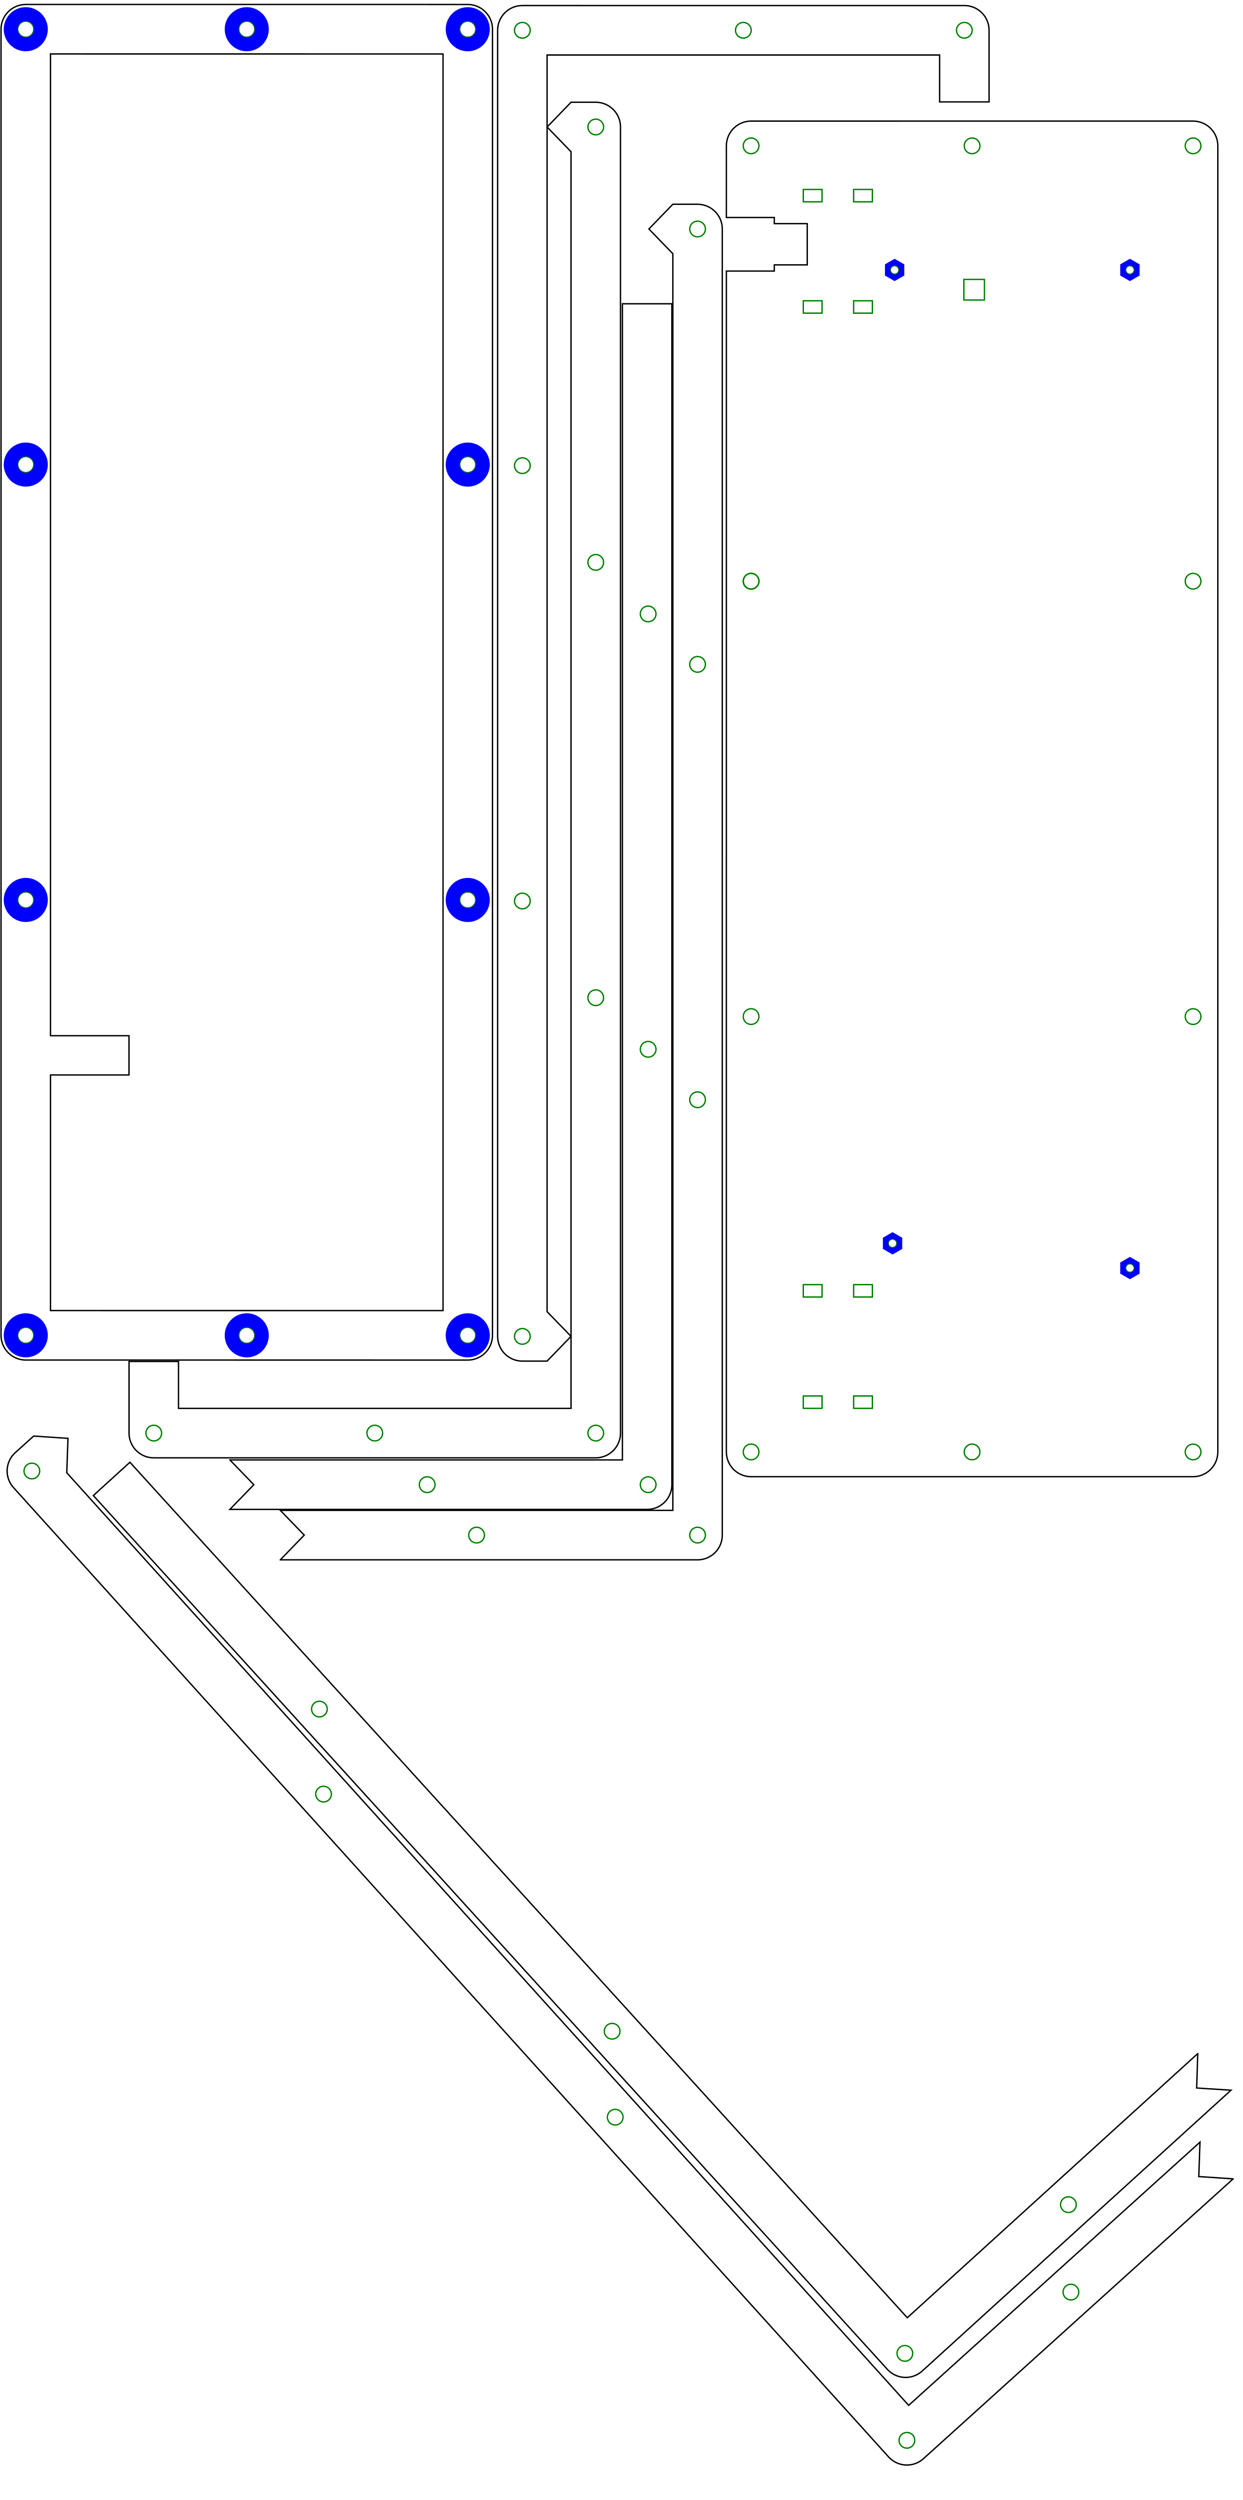 <?xml version="1.0" encoding="UTF-8" standalone="no"?>
<svg
   xmlns:dc="http://purl.org/dc/elements/1.1/"
   xmlns:cc="http://creativecommons.org/ns#"
   xmlns:rdf="http://www.w3.org/1999/02/22-rdf-syntax-ns#"
   xmlns:svg="http://www.w3.org/2000/svg"
   xmlns="http://www.w3.org/2000/svg"
   xmlns:sodipodi="http://sodipodi.sourceforge.net/DTD/sodipodi-0.dtd"
   xmlns:inkscape="http://www.inkscape.org/namespaces/inkscape"
   width="11.875in"
   height="23.875in"
   viewBox="0 0 855 1719"
   version="1.1"
   id="svg433"
   sodipodi:docname="nested.svg"
   inkscape:version="0.92.4 (5da689c313, 2019-01-14)">
  <defs
     id="defs437" />
  <sodipodi:namedview
     pagecolor="#ffffff"
     bordercolor="#666666"
     borderopacity="1"
     objecttolerance="10"
     gridtolerance="10"
     guidetolerance="10"
     inkscape:pageopacity="0"
     inkscape:pageshadow="2"
     inkscape:window-width="3360"
     inkscape:window-height="1990"
     id="namedview435"
     showgrid="false"
     inkscape:snap-global="true"
     inkscape:snap-bbox="true"
     inkscape:snap-bbox-midpoints="true"
     inkscape:snap-nodes="false"
     inkscape:snap-others="false"
     inkscape:zoom="1.0590334"
     inkscape:cx="377.06403"
     inkscape:cy="823.53412"
     inkscape:window-x="2928"
     inkscape:window-y="-12"
     inkscape:window-maximized="1"
     inkscape:current-layer="svg433" />
  <path
     id="path489"
     style="fill:none;fill-rule:evenodd;stroke:#000000;stroke-width:0.938;stroke-linecap:butt;stroke-linejoin:miter;stroke-miterlimit:4;stroke-dasharray:none;stroke-opacity:1"
     d="m 17.727,935.112 -1.334,-0.052 -1.327,-0.157 -1.31,-0.261 -1.286,-0.363 -1.254,-0.461 -1.21,-0.558 L 8.841,932.604 7.729,931.865 6.681,931.037 5.701,930.129 4.792,929.149 3.965,928.1 3.225,926.988 2.57,925.824 2.012,924.614 1.551,923.36 1.187,922.074 0.927,920.764 0.77,919.437 0.72,918.105 V 20.086 l 0.05,-1.334 0.157,-1.327 0.261,-1.31 0.363,-1.286 0.461,-1.254 0.558,-1.21 0.655,-1.165 0.74,-1.112 0.828,-1.049 0.908,-0.98 0.98,-0.908 1.049,-0.828 1.112,-0.74 1.165,-0.655 1.21,-0.558 1.254,-0.461 1.286,-0.363 1.31,-0.261 1.327,-0.157 1.334,-0.053 287.011,0.006 17.008,0.005 1.332,0.051 1.327,0.156 1.31,0.261 1.287,0.363 1.253,0.462 1.21,0.558 1.165,0.655 1.111,0.74 1.049,0.828 0.981,0.907 0.907,0.981 0.828,1.049 0.74,1.111 0.655,1.165 0.558,1.21 0.462,1.253 0.363,1.287 0.261,1.31 0.156,1.327 0.054,1.335 V 918.114 l -0.054,1.332 -0.156,1.327 -0.261,1.31 -0.363,1.287 -0.462,1.253 -0.558,1.21 -0.655,1.165 -0.74,1.111 -0.828,1.049 -0.907,0.981 -0.981,0.907 -1.049,0.828 -1.111,0.74 -1.165,0.655 -1.21,0.558 -1.253,0.462 -1.287,0.363 -1.31,0.261 -1.327,0.156 -1.335,0.054 -287.008,-0.009 z"
     inkscape:connector-curvature="0"
     sodipodi:nodetypes="cccccccccccccccccccccccccccccccccccccccccccccccccccccccccccccccccccccccccccccccccccccccccccccccc" />
  <path
     id="path306"
     style="fill:none;fill-rule:evenodd;stroke:#000000;stroke-width:0.938;stroke-linecap:butt;stroke-linejoin:miter;stroke-miterlimit:4;stroke-dasharray:none;stroke-opacity:1"
     d="M 34.735,739.091 H 88.732 V 712.097 H 34.735 V 37.094 l 270.003,0.005 -3e-5,864.007 -270.003,-0.007 z"
     inkscape:connector-curvature="0"
     sodipodi:nodetypes="cccccccccccccccccccccccccccccccccccccccccccccccccccccccccccccccccccccccccccccccccccccccccccccccc" />
  <path
     id="path42"
     style="fill:none;fill-rule:evenodd;stroke:#000000;stroke-width:0.938;stroke-linecap:butt;stroke-linejoin:miter;stroke-miterlimit:4;stroke-dasharray:none;stroke-opacity:1"
     d="m 376.314,935.846 -17.008,-9e-5 -1.334,-0.054 -1.327,-0.157 -1.31,-0.261 -1.286,-0.362 -1.254,-0.463 -1.21,-0.558 -1.165,-0.655 -1.112,-0.74 -1.049,-0.828 -0.98,-0.907 -0.908,-0.981 -0.828,-1.049 -0.74,-1.11 -0.655,-1.166 -0.558,-1.21 -0.461,-1.252 -0.363,-1.288 -0.261,-1.31 -0.157,-1.327 -0.05,-1.331 V 20.819 l 0.05,-1.336 0.157,-1.327 0.261,-1.31 0.363,-1.286 0.461,-1.252 0.558,-1.211 0.655,-1.165 0.74,-1.112 0.828,-1.049 0.908,-0.98 0.98,-0.907 1.049,-0.828 1.112,-0.741 1.165,-0.655 1.21,-0.558 1.254,-0.461 1.286,-0.363 1.31,-0.261 1.327,-0.155 1.334,-0.054 304.02,0.003 1.332,0.051 1.327,0.155 1.31,0.261 1.286,0.363 1.254,0.461 1.21,0.558 1.165,0.655 1.112,0.741 1.049,0.828 0.98,0.907 0.908,0.98 0.828,1.049 0.74,1.112 0.655,1.165 0.558,1.211 0.461,1.252 0.363,1.286 0.261,1.31 0.157,1.327 0.053,1.336 v 0 49.247 h -34.015 V 37.826 H 376.314 v 864.003 0 l 16.473,16.999 -16.473,16.999 z"
     inkscape:connector-curvature="0" />
  <path
     inkscape:connector-curvature="0"
     id="path682"
     d="m 663.325,15.431 a 5.386,5.386 0 0 0 -5.386,5.386 5.386,5.386 0 0 0 5.386,5.386 5.386,5.386 0 0 0 5.386,-5.386 5.386,5.386 0 0 0 -5.386,-5.386 z"
     style="color:#000000;overflow:visible;opacity:1;vector-effect:none;fill:none;fill-opacity:1;stroke:#008000;stroke-width:0.938;stroke-linecap:butt;stroke-linejoin:miter;stroke-miterlimit:4;stroke-dasharray:none;stroke-dashoffset:0;stroke-opacity:1" />
  <path
     inkscape:connector-curvature="0"
     id="path684"
     d="m 511.314,15.431 a 5.386,5.386 0 0 0 -5.386,5.386 5.386,5.386 0 0 0 5.386,5.386 5.386,5.386 0 0 0 5.386,-5.386 5.386,5.386 0 0 0 -5.386,-5.386 z"
     style="color:#000000;overflow:visible;opacity:1;vector-effect:none;fill:none;fill-opacity:1;stroke:#008000;stroke-width:0.938;stroke-linecap:butt;stroke-linejoin:miter;stroke-miterlimit:4;stroke-dasharray:none;stroke-dashoffset:0;stroke-opacity:1" />
  <path
     inkscape:connector-curvature="0"
     id="path686"
     d="m 359.307,15.431 a 5.386,5.386 0 0 0 -5.386,5.386 5.386,5.386 0 0 0 5.386,5.386 5.386,5.386 0 0 0 5.386,-5.386 5.386,5.386 0 0 0 -5.386,-5.386 z"
     style="color:#000000;overflow:visible;opacity:1;vector-effect:none;fill:none;fill-opacity:1;stroke:#008000;stroke-width:0.938;stroke-linecap:butt;stroke-linejoin:miter;stroke-miterlimit:4;stroke-dasharray:none;stroke-dashoffset:0;stroke-opacity:1" />
  <path
     inkscape:connector-curvature="0"
     id="path688"
     d="m 359.307,314.771 a 5.386,5.386 0 0 0 -5.386,5.386 5.386,5.386 0 0 0 5.386,5.386 5.386,5.386 0 0 0 5.386,-5.386 5.386,5.386 0 0 0 -5.386,-5.386 z"
     style="color:#000000;overflow:visible;opacity:1;vector-effect:none;fill:none;fill-opacity:1;stroke:#008000;stroke-width:0.938;stroke-linecap:butt;stroke-linejoin:miter;stroke-miterlimit:4;stroke-dasharray:none;stroke-dashoffset:0;stroke-opacity:1" />
  <path
     inkscape:connector-curvature="0"
     id="path690"
     d="m 359.307,614.11 a 5.386,5.386 0 0 0 -5.386,5.386 5.386,5.386 0 0 0 5.386,5.386 5.386,5.386 0 0 0 5.386,-5.386 5.386,5.386 0 0 0 -5.386,-5.386 z"
     style="color:#000000;overflow:visible;opacity:1;vector-effect:none;fill:none;fill-opacity:1;stroke:#008000;stroke-width:0.938;stroke-linecap:butt;stroke-linejoin:miter;stroke-miterlimit:4;stroke-dasharray:none;stroke-dashoffset:0;stroke-opacity:1" />
  <path
     inkscape:connector-curvature="0"
     id="path698"
     d="m 359.307,913.451 a 5.386,5.386 0 0 0 -5.386,5.386 5.386,5.386 0 0 0 5.386,5.386 5.386,5.386 0 0 0 5.386,-5.386 5.386,5.386 0 0 0 -5.386,-5.386 z"
     style="color:#000000;overflow:visible;opacity:1;vector-effect:none;fill:none;fill-opacity:1;stroke:#008000;stroke-width:0.938;stroke-linecap:butt;stroke-linejoin:miter;stroke-miterlimit:4;stroke-dasharray:none;stroke-dashoffset:0;stroke-opacity:1" />
  <path
     id="path330"
     style="fill:none;fill-rule:evenodd;stroke:#000000;stroke-width:0.938;stroke-linecap:butt;stroke-linejoin:miter;stroke-miterlimit:4;stroke-dasharray:none;stroke-opacity:1"
     d="m 392.788,70.304 17.008,9e-5 1.334,0.054 1.327,0.157 1.31,0.261 1.286,0.362 1.254,0.463 1.21,0.558 1.165,0.655 1.112,0.74 1.049,0.828 0.98,0.907 0.908,0.981 0.828,1.049 0.74,1.11 0.655,1.166 0.558,1.21 0.461,1.252 0.363,1.288 0.261,1.31 0.157,1.327 0.05,1.331 V 985.331 l -0.05,1.336 -0.157,1.327 -0.261,1.31 -0.363,1.286 -0.461,1.252 -0.558,1.211 -0.655,1.165 -0.74,1.112 -0.828,1.049 -0.908,0.98 -0.98,0.907 -1.049,0.828 -1.112,0.741 -1.165,0.655 -1.21,0.558 -1.254,0.461 -1.286,0.363 -1.31,0.261 -1.327,0.155 -1.334,0.054 -304.02,-0 -1.332,-0.051 -1.327,-0.155 -1.31,-0.261 -1.286,-0.363 -1.254,-0.461 -1.21,-0.558 -1.165,-0.655 -1.112,-0.741 -1.049,-0.828 -0.98,-0.907 -0.908,-0.98 -0.828,-1.049 -0.74,-1.112 -0.655,-1.165 -0.558,-1.211 -0.461,-1.252 -0.363,-1.286 -0.261,-1.31 -0.157,-1.327 -0.053,-1.336 v 0 -49.247 h 34.015 v 32.24 h 270.003 v -864.003 0 L 376.314,87.323 392.788,70.324 Z"
     inkscape:connector-curvature="0" />
  <path
     inkscape:connector-curvature="0"
     id="path332"
     d="m 105.777,990.719 a 5.386,5.386 0 0 0 5.386,-5.386 5.386,5.386 0 0 0 -5.386,-5.386 5.386,5.386 0 0 0 -5.386,5.386 5.386,5.386 0 0 0 5.386,5.386 z"
     style="color:#000000;overflow:visible;opacity:1;vector-effect:none;fill:none;fill-opacity:1;stroke:#008000;stroke-width:0.938;stroke-linecap:butt;stroke-linejoin:miter;stroke-miterlimit:4;stroke-dasharray:none;stroke-dashoffset:0;stroke-opacity:1" />
  <path
     inkscape:connector-curvature="0"
     id="path334"
     d="m 257.788,990.719 a 5.386,5.386 0 0 0 5.386,-5.386 5.386,5.386 0 0 0 -5.386,-5.386 5.386,5.386 0 0 0 -5.386,5.386 5.386,5.386 0 0 0 5.386,5.386 z"
     style="color:#000000;overflow:visible;opacity:1;vector-effect:none;fill:none;fill-opacity:1;stroke:#008000;stroke-width:0.938;stroke-linecap:butt;stroke-linejoin:miter;stroke-miterlimit:4;stroke-dasharray:none;stroke-dashoffset:0;stroke-opacity:1" />
  <path
     inkscape:connector-curvature="0"
     id="path336"
     d="m 409.796,990.719 a 5.386,5.386 0 0 0 5.386,-5.386 5.386,5.386 0 0 0 -5.386,-5.386 5.386,5.386 0 0 0 -5.386,5.386 5.386,5.386 0 0 0 5.386,5.386 z"
     style="color:#000000;overflow:visible;opacity:1;vector-effect:none;fill:none;fill-opacity:1;stroke:#008000;stroke-width:0.938;stroke-linecap:butt;stroke-linejoin:miter;stroke-miterlimit:4;stroke-dasharray:none;stroke-dashoffset:0;stroke-opacity:1" />
  <path
     inkscape:connector-curvature="0"
     id="path338"
     d="m 409.796,691.379 a 5.386,5.386 0 0 0 5.386,-5.386 5.386,5.386 0 0 0 -5.386,-5.386 5.386,5.386 0 0 0 -5.386,5.386 5.386,5.386 0 0 0 5.386,5.386 z"
     style="color:#000000;overflow:visible;opacity:1;vector-effect:none;fill:none;fill-opacity:1;stroke:#008000;stroke-width:0.938;stroke-linecap:butt;stroke-linejoin:miter;stroke-miterlimit:4;stroke-dasharray:none;stroke-dashoffset:0;stroke-opacity:1" />
  <path
     inkscape:connector-curvature="0"
     id="path340"
     d="m 409.796,392.04 a 5.386,5.386 0 0 0 5.386,-5.386 5.386,5.386 0 0 0 -5.386,-5.386 5.386,5.386 0 0 0 -5.386,5.386 5.386,5.386 0 0 0 5.386,5.386 z"
     style="color:#000000;overflow:visible;opacity:1;vector-effect:none;fill:none;fill-opacity:1;stroke:#008000;stroke-width:0.938;stroke-linecap:butt;stroke-linejoin:miter;stroke-miterlimit:4;stroke-dasharray:none;stroke-dashoffset:0;stroke-opacity:1" />
  <path
     inkscape:connector-curvature="0"
     id="path342"
     d="m 409.796,92.699 a 5.386,5.386 0 0 0 5.386,-5.386 5.386,5.386 0 0 0 -5.386,-5.386 5.386,5.386 0 0 0 -5.386,5.386 5.386,5.386 0 0 0 5.386,5.386 z"
     style="color:#000000;overflow:visible;opacity:1;vector-effect:none;fill:none;fill-opacity:1;stroke:#008000;stroke-width:0.938;stroke-linecap:butt;stroke-linejoin:miter;stroke-miterlimit:4;stroke-dasharray:none;stroke-dashoffset:0;stroke-opacity:1" />
  <path
     id="path23"
     style="fill:none;fill-rule:evenodd;stroke:#000000;stroke-width:0.938;stroke-linecap:butt;stroke-linejoin:miter;stroke-miterlimit:4;stroke-dasharray:none;stroke-opacity:1"
     d="m 158.128,1003.802 16.473,16.999 -16.473,16.999 v 0 l 287.008,-1e-4 1.334,-0.054 1.327,-0.157 1.31,-0.261 1.286,-0.362 1.254,-0.463 1.21,-0.558 1.165,-0.655 1.112,-0.74 1.049,-0.828 0.98,-0.907 0.908,-0.982 0.828,-1.049 0.74,-1.11 0.655,-1.166 0.558,-1.21 0.461,-1.252 0.363,-1.288 0.261,-1.31 0.157,-1.327 0.053,-1.331 V 208.871 H 428.131 V 1003.783 H 158.128 v 0 z"
     inkscape:connector-curvature="0" />
  <path
     inkscape:connector-curvature="0"
     id="path680"
     d="m 445.845,416.725 a 5.386,5.386 0 0 0 -5.386,5.386 5.386,5.386 0 0 0 5.386,5.386 5.386,5.386 0 0 0 5.386,-5.386 5.386,5.386 0 0 0 -5.386,-5.386 z"
     style="color:#000000;overflow:visible;opacity:1;vector-effect:none;fill:none;fill-opacity:1;stroke:#008000;stroke-width:0.938;stroke-linecap:butt;stroke-linejoin:miter;stroke-miterlimit:4;stroke-dasharray:none;stroke-dashoffset:0;stroke-opacity:1" />
  <path
     inkscape:connector-curvature="0"
     id="path692"
     d="m 445.845,716.064 a 5.386,5.386 0 0 0 -5.386,5.386 5.386,5.386 0 0 0 5.386,5.386 5.386,5.386 0 0 0 5.386,-5.386 5.386,5.386 0 0 0 -5.386,-5.386 z"
     style="color:#000000;overflow:visible;opacity:1;vector-effect:none;fill:none;fill-opacity:1;stroke:#008000;stroke-width:0.938;stroke-linecap:butt;stroke-linejoin:miter;stroke-miterlimit:4;stroke-dasharray:none;stroke-dashoffset:0;stroke-opacity:1" />
  <path
     inkscape:connector-curvature="0"
     id="path694"
     d="m 445.845,1015.405 a 5.386,5.386 0 0 0 -5.386,5.386 5.386,5.386 0 0 0 5.386,5.386 5.386,5.386 0 0 0 5.386,-5.386 5.386,5.386 0 0 0 -5.386,-5.386 z"
     style="color:#000000;overflow:visible;opacity:1;vector-effect:none;fill:none;fill-opacity:1;stroke:#008000;stroke-width:0.938;stroke-linecap:butt;stroke-linejoin:miter;stroke-miterlimit:4;stroke-dasharray:none;stroke-dashoffset:0;stroke-opacity:1" />
  <path
     inkscape:connector-curvature="0"
     id="path696"
     d="m 293.837,1015.405 a 5.386,5.386 0 0 0 -5.386,5.386 5.386,5.386 0 0 0 5.386,5.386 5.386,5.386 0 0 0 5.386,-5.386 5.386,5.386 0 0 0 -5.386,-5.386 z"
     style="color:#000000;overflow:visible;opacity:1;vector-effect:none;fill:none;fill-opacity:1;stroke:#008000;stroke-width:0.938;stroke-linecap:butt;stroke-linejoin:miter;stroke-miterlimit:4;stroke-dasharray:none;stroke-dashoffset:0;stroke-opacity:1" />
  <path
     id="path487"
     style="fill:none;fill-rule:evenodd;stroke:#000000;stroke-width:0.938;stroke-linecap:butt;stroke-linejoin:miter;stroke-miterlimit:4;stroke-dasharray:none;stroke-opacity:1"
     d="m 192.811,1072.481 h 287.007 l 1.335,-0.054 1.327,-0.156 1.31,-0.261 1.287,-0.363 1.253,-0.462 1.21,-0.558 1.165,-0.655 1.111,-0.74 1.049,-0.828 0.981,-0.907 0.907,-0.981 0.828,-1.049 0.74,-1.111 0.655,-1.165 0.558,-1.21 0.462,-1.253 0.363,-1.287 0.261,-1.31 0.156,-1.327 0.054,-1.332 V 157.454 l -0.054,-1.335 -0.156,-1.327 -0.261,-1.31 -0.363,-1.287 -0.462,-1.253 -0.558,-1.21 -0.655,-1.165 -0.74,-1.111 -0.828,-1.049 -0.907,-0.981 -0.981,-0.907 -1.049,-0.828 -1.111,-0.74 -1.165,-0.655 -1.21,-0.558 -1.253,-0.462 -1.287,-0.363 -1.31,-0.261 -1.327,-0.156 -1.332,-0.051 -17.008,-1.6e-4 v 0 l -16.473,16.999 16.473,16.999 3.7e-4,0.017 v 0 0 864.003 H 192.811 v 0 l 16.473,16.999 -16.473,16.999 z"
     inkscape:connector-curvature="0" />
  <path
     style="color:#000000;overflow:visible;opacity:1;vector-effect:none;fill:none;fill-opacity:1;stroke:#008000;stroke-width:0.938;stroke-linecap:butt;stroke-linejoin:miter;stroke-miterlimit:4;stroke-dasharray:none;stroke-dashoffset:0;stroke-opacity:1"
     d="m 479.822,152.067 a 5.386,5.386 0 0 0 -5.386,5.386 5.386,5.386 0 0 0 5.386,5.386 5.386,5.386 0 0 0 5.386,-5.386 5.386,5.386 0 0 0 -5.386,-5.386 z"
     id="path354"
     inkscape:connector-curvature="0" />
  <path
     style="color:#000000;overflow:visible;opacity:1;vector-effect:none;fill:none;fill-opacity:1;stroke:#008000;stroke-width:0.938;stroke-linecap:butt;stroke-linejoin:miter;stroke-miterlimit:4;stroke-dasharray:none;stroke-dashoffset:0;stroke-opacity:1"
     d="m 479.819,451.407 a 5.386,5.386 0 0 0 -5.386,5.386 5.386,5.386 0 0 0 5.386,5.386 5.386,5.386 0 0 0 5.386,-5.386 5.386,5.386 0 0 0 -5.386,-5.386 z"
     id="path356"
     inkscape:connector-curvature="0" />
  <path
     style="color:#000000;overflow:visible;opacity:1;vector-effect:none;fill:none;fill-opacity:1;stroke:#008000;stroke-width:0.938;stroke-linecap:butt;stroke-linejoin:miter;stroke-miterlimit:4;stroke-dasharray:none;stroke-dashoffset:0;stroke-opacity:1"
     d="m 479.819,750.746 a 5.386,5.386 0 0 0 -5.386,5.386 5.386,5.386 0 0 0 5.386,5.386 5.386,5.386 0 0 0 5.386,-5.386 5.386,5.386 0 0 0 -5.386,-5.386 z"
     id="path358"
     inkscape:connector-curvature="0" />
  <path
     style="color:#000000;overflow:visible;opacity:1;vector-effect:none;fill:none;fill-opacity:1;stroke:#008000;stroke-width:0.938;stroke-linecap:butt;stroke-linejoin:miter;stroke-miterlimit:4;stroke-dasharray:none;stroke-dashoffset:0;stroke-opacity:1"
     d="m 327.811,1050.087 a 5.386,5.386 0 0 0 -5.386,5.386 5.386,5.386 0 0 0 5.386,5.386 5.386,5.386 0 0 0 5.386,-5.386 5.386,5.386 0 0 0 -5.386,-5.386 z"
     id="path360"
     inkscape:connector-curvature="0" />
  <path
     style="color:#000000;overflow:visible;opacity:1;vector-effect:none;fill:none;fill-opacity:1;stroke:#008000;stroke-width:0.938;stroke-linecap:butt;stroke-linejoin:miter;stroke-miterlimit:4;stroke-dasharray:none;stroke-dashoffset:0;stroke-opacity:1"
     d="m 479.819,1050.087 a 5.386,5.386 0 0 0 -5.386,5.386 5.386,5.386 0 0 0 5.386,5.386 5.386,5.386 0 0 0 5.386,-5.386 5.386,5.386 0 0 0 -5.386,-5.386 z"
     id="path362"
     inkscape:connector-curvature="0" />
  <path
     inkscape:connector-curvature="0"
     style="fill:none;stroke:#000000;stroke-width:0.938;stroke-miterlimit:4;stroke-dasharray:none"
     d="m 499.636,100.276 0.053,-1.334 0.157,-1.327 0.261,-1.31 0.362,-1.286 0.463,-1.254 0.558,-1.21 0.655,-1.165 0.74,-1.112 0.828,-1.049 0.908,-0.98 0.98,-0.908 1.049,-0.828 1.112,-0.74 1.165,-0.655 1.21,-0.558 1.254,-0.461 1.286,-0.363 1.31,-0.261 1.327,-0.157 1.332,-0.05 304.02,-0.003 1.334,0.053 1.327,0.157 1.31,0.261 1.286,0.363 1.254,0.461 1.21,0.558 1.165,0.655 1.112,0.74 1.049,0.828 0.98,0.908 0.908,0.98 0.828,1.049 0.74,1.112 0.655,1.165 0.558,1.21 0.461,1.254 0.363,1.286 0.261,1.31 0.157,1.327 0.05,1.334 V 998.296 l -0.05,1.332 -0.157,1.327 -0.261,1.31 -0.363,1.286 -0.461,1.254 -0.558,1.21 -0.655,1.165 -0.74,1.112 -0.828,1.049 -0.908,0.98 -0.98,0.908 -1.049,0.828 -1.112,0.74 -1.165,0.655 -1.21,0.558 -1.254,0.461 -1.286,0.363 -1.31,0.261 -1.327,0.157 -1.334,0.053 h -304.017 l -1.334,-0.053 -1.327,-0.157 -1.31,-0.261 -1.286,-0.363 -1.254,-0.461 -1.21,-0.558 -1.165,-0.655 -1.112,-0.74 -1.049,-0.828 -0.98,-0.908 -0.908,-0.98 -0.828,-1.049 -0.74,-1.112 -0.655,-1.165 -0.558,-1.21 -0.463,-1.254 -0.362,-1.286 -0.261,-1.31 -0.157,-1.327 -0.053,-1.332 V 186.376 h 32.953 v -4.252 h 22.677 v -4.327 -19.692 -4.327 h -22.677 v -4.252 h -32.953 z"
     id="polygon2" />
  <path
     transform="rotate(-90,755.874,273.602)"
     style="opacity:1;vector-effect:none;fill:none;fill-opacity:1;stroke:#008000;stroke-width:0.938;stroke-linecap:butt;stroke-linejoin:miter;stroke-miterlimit:4;stroke-dasharray:none;stroke-dashoffset:0;stroke-opacity:1;font-variant-east_asian:normal"
     d="m 837.357,194.885 v -14.173 h -14.173 v 14.173 z"
     id="polygon367" />
  <path
     inkscape:connector-curvature="0"
     id="path483"
     d="m 516.644,105.661 a 5.386,5.386 0 0 0 5.386,-5.386 5.386,5.386 0 0 0 -5.386,-5.386 5.386,5.386 0 0 0 -5.386,5.386 5.386,5.386 0 0 0 5.386,5.386 z"
     style="color:#000000;overflow:visible;opacity:1;vector-effect:none;fill:none;fill-opacity:1;stroke:#008000;stroke-width:0.938;stroke-linecap:butt;stroke-linejoin:miter;stroke-miterlimit:4;stroke-dasharray:none;stroke-dashoffset:0;stroke-opacity:1" />
  <path
     inkscape:connector-curvature="0"
     id="path485"
     d="m 668.654,105.661 a 5.386,5.386 0 0 0 5.386,-5.386 5.386,5.386 0 0 0 -5.386,-5.386 5.386,5.386 0 0 0 -5.386,5.386 5.386,5.386 0 0 0 5.386,5.386 z"
     style="color:#000000;overflow:visible;opacity:1;vector-effect:none;fill:none;fill-opacity:1;stroke:#008000;stroke-width:0.938;stroke-linecap:butt;stroke-linejoin:miter;stroke-miterlimit:4;stroke-dasharray:none;stroke-dashoffset:0;stroke-opacity:1" />
  <path
     inkscape:connector-curvature="0"
     id="path371"
     d="m 820.662,105.661 a 5.386,5.386 0 0 0 5.386,-5.386 5.386,5.386 0 0 0 -5.386,-5.386 5.386,5.386 0 0 0 -5.386,5.386 5.386,5.386 0 0 0 5.386,5.386 z"
     style="color:#000000;overflow:visible;opacity:1;vector-effect:none;fill:none;fill-opacity:1;stroke:#008000;stroke-width:0.938;stroke-linecap:butt;stroke-linejoin:miter;stroke-miterlimit:4;stroke-dasharray:none;stroke-dashoffset:0;stroke-opacity:1" />
  <path
     inkscape:connector-curvature="0"
     id="path373"
     d="m 820.662,405.001 a 5.386,5.386 0 0 0 5.386,-5.386 5.386,5.386 0 0 0 -5.386,-5.386 5.386,5.386 0 0 0 -5.386,5.386 5.386,5.386 0 0 0 5.386,5.386 z"
     style="color:#000000;overflow:visible;opacity:1;vector-effect:none;fill:none;fill-opacity:1;stroke:#008000;stroke-width:0.938;stroke-linecap:butt;stroke-linejoin:miter;stroke-miterlimit:4;stroke-dasharray:none;stroke-dashoffset:0;stroke-opacity:1" />
  <path
     inkscape:connector-curvature="0"
     id="path491"
     d="m 820.662,704.34 a 5.386,5.386 0 0 0 5.386,-5.386 5.386,5.386 0 0 0 -5.386,-5.386 5.386,5.386 0 0 0 -5.386,5.386 5.386,5.386 0 0 0 5.386,5.386 z"
     style="color:#000000;overflow:visible;opacity:1;vector-effect:none;fill:none;fill-opacity:1;stroke:#008000;stroke-width:0.938;stroke-linecap:butt;stroke-linejoin:miter;stroke-miterlimit:4;stroke-dasharray:none;stroke-dashoffset:0;stroke-opacity:1" />
  <path
     inkscape:connector-curvature="0"
     id="path493"
     d="m 820.662,1003.681 a 5.386,5.386 0 0 0 5.386,-5.386 5.386,5.386 0 0 0 -5.386,-5.386 5.386,5.386 0 0 0 -5.386,5.386 5.386,5.386 0 0 0 5.386,5.386 z"
     style="color:#000000;overflow:visible;opacity:1;vector-effect:none;fill:none;fill-opacity:1;stroke:#008000;stroke-width:0.938;stroke-linecap:butt;stroke-linejoin:miter;stroke-miterlimit:4;stroke-dasharray:none;stroke-dashoffset:0;stroke-opacity:1" />
  <path
     inkscape:connector-curvature="0"
     id="path495"
     d="m 668.654,1003.681 a 5.386,5.386 0 0 0 5.386,-5.386 5.386,5.386 0 0 0 -5.386,-5.386 5.386,5.386 0 0 0 -5.386,5.386 5.386,5.386 0 0 0 5.386,5.386 z"
     style="color:#000000;overflow:visible;opacity:1;vector-effect:none;fill:none;fill-opacity:1;stroke:#008000;stroke-width:0.938;stroke-linecap:butt;stroke-linejoin:miter;stroke-miterlimit:4;stroke-dasharray:none;stroke-dashoffset:0;stroke-opacity:1" />
  <path
     inkscape:connector-curvature="0"
     id="path497"
     d="m 516.646,1003.681 a 5.386,5.386 0 0 0 5.386,-5.386 5.386,5.386 0 0 0 -5.386,-5.386 5.386,5.386 0 0 0 -5.386,5.386 5.386,5.386 0 0 0 5.386,5.386 z"
     style="color:#000000;overflow:visible;opacity:1;vector-effect:none;fill:none;fill-opacity:1;stroke:#008000;stroke-width:0.938;stroke-linecap:butt;stroke-linejoin:miter;stroke-miterlimit:4;stroke-dasharray:none;stroke-dashoffset:0;stroke-opacity:1" />
  <path
     inkscape:connector-curvature="0"
     id="path499"
     d="m 516.646,704.34 a 5.386,5.386 0 0 0 5.386,-5.386 5.386,5.386 0 0 0 -5.386,-5.386 5.386,5.386 0 0 0 -5.386,5.386 5.386,5.386 0 0 0 5.386,5.386 z"
     style="color:#000000;overflow:visible;opacity:1;vector-effect:none;fill:none;fill-opacity:1;stroke:#008000;stroke-width:0.938;stroke-linecap:butt;stroke-linejoin:miter;stroke-miterlimit:4;stroke-dasharray:none;stroke-dashoffset:0;stroke-opacity:1" />
  <path
     inkscape:connector-curvature="0"
     id="path501"
     d="m 516.646,405.001 a 5.386,5.386 0 0 0 5.386,-5.386 5.386,5.386 0 0 0 -5.386,-5.386 5.386,5.386 0 0 0 -5.386,5.386 5.386,5.386 0 0 0 5.386,5.386 z"
     style="color:#000000;overflow:visible;opacity:1;vector-effect:none;fill:none;fill-opacity:1;stroke:#008000;stroke-width:0.938;stroke-linecap:butt;stroke-linejoin:miter;stroke-miterlimit:4;stroke-dasharray:none;stroke-dashoffset:0;stroke-opacity:1" />
  <path
     style="color:#000000;overflow:visible;opacity:1;vector-effect:none;fill:none;fill-opacity:1;stroke:#008000;stroke-width:0.938;stroke-linecap:butt;stroke-linejoin:miter;stroke-miterlimit:4;stroke-dasharray:none;stroke-dashoffset:0;stroke-opacity:1"
     d="m 516.646,405.001 a 5.386,5.386 0 0 0 5.386,-5.386 5.386,5.386 0 0 0 -5.386,-5.386 5.386,5.386 0 0 0 -5.386,5.386 5.386,5.386 0 0 0 5.386,5.386 z"
     id="path274"
     inkscape:connector-curvature="0" />
  <path
     sodipodi:nodetypes="cccccccccccccccccccc"
     inkscape:connector-curvature="0"
     d="m 552.559,130.264 v 8.503 h 12.897 v -8.503 z"
     style="fill:none;fill-rule:evenodd;stroke:#008000;stroke-width:0.938;stroke-linecap:butt;stroke-linejoin:miter;stroke-miterlimit:4;stroke-dasharray:none;stroke-opacity:1"
     id="path383" />
  <path
     sodipodi:nodetypes="cccccccccccccccccccc"
     inkscape:connector-curvature="0"
     d="m 587.178,130.264 v 8.503 h 12.898 v -8.503 z"
     style="fill:none;fill-rule:evenodd;stroke:#008000;stroke-width:0.938;stroke-linecap:butt;stroke-linejoin:miter;stroke-miterlimit:4;stroke-dasharray:none;stroke-opacity:1"
     id="path384" />
  <path
     sodipodi:nodetypes="cccccccccccccccccccc"
     inkscape:connector-curvature="0"
     d="m 600.076,215.304 v -8.503 H 587.178 v 8.503 z"
     style="fill:none;fill-rule:evenodd;stroke:#008000;stroke-width:0.938;stroke-linecap:butt;stroke-linejoin:miter;stroke-miterlimit:4;stroke-dasharray:none;stroke-opacity:1"
     id="path386" />
  <path
     sodipodi:nodetypes="cccccccccccccccccccc"
     inkscape:connector-curvature="0"
     d="m 552.559,206.801 h 12.897 v 8.503 h -12.897 z"
     style="fill:none;fill-rule:evenodd;stroke:#008000;stroke-width:0.938;stroke-linecap:butt;stroke-linejoin:miter;stroke-miterlimit:4;stroke-dasharray:none;stroke-opacity:1"
     id="path388" />
  <path
     id="path462"
     style="fill:none;fill-rule:evenodd;stroke:#008000;stroke-width:0.938;stroke-linecap:butt;stroke-linejoin:miter;stroke-miterlimit:4;stroke-dasharray:none;stroke-opacity:1"
     d="m 552.559,883.265 v 8.503 h 12.897 v -8.503 z"
     inkscape:connector-curvature="0"
     sodipodi:nodetypes="cccccccccccccccccccc" />
  <path
     id="path391"
     style="fill:none;fill-rule:evenodd;stroke:#008000;stroke-width:0.938;stroke-linecap:butt;stroke-linejoin:miter;stroke-miterlimit:4;stroke-dasharray:none;stroke-opacity:1"
     d="m 587.178,883.265 v 8.503 h 12.898 v -8.503 z"
     inkscape:connector-curvature="0"
     sodipodi:nodetypes="cccccccccccccccccccc" />
  <path
     id="path393"
     style="fill:none;fill-rule:evenodd;stroke:#008000;stroke-width:0.938;stroke-linecap:butt;stroke-linejoin:miter;stroke-miterlimit:4;stroke-dasharray:none;stroke-opacity:1"
     d="m 600.076,968.306 v -8.503 H 587.178 v 8.503 z"
     inkscape:connector-curvature="0"
     sodipodi:nodetypes="cccccccccccccccccccc" />
  <path
     id="path395"
     style="fill:none;fill-rule:evenodd;stroke:#008000;stroke-width:0.938;stroke-linecap:butt;stroke-linejoin:miter;stroke-miterlimit:4;stroke-dasharray:none;stroke-opacity:1"
     d="m 552.559,959.802 h 12.897 v 8.503 h -12.897 z"
     inkscape:connector-curvature="0"
     sodipodi:nodetypes="cccccccccccccccccccc" />
  <path
     style="color:#000000;overflow:visible;opacity:1;vector-effect:none;fill:#0000ff;fill-opacity:1;stroke:#0000ff;stroke-width:0.142mm;stroke-linecap:butt;stroke-linejoin:miter;stroke-miterlimit:4;stroke-dasharray:none;stroke-dashoffset:0;stroke-opacity:1"
     d="m 777.219,178.236 6.378,3.681 v 7.365 l -6.378,3.683 -6.378,-3.683 v -7.365 z m 0,4.529 a 2.835,2.835 0 0 0 -2.836,2.834 2.835,2.835 0 0 0 2.836,2.834 2.835,2.835 0 0 0 2.834,-2.834 2.835,2.835 0 0 0 -2.834,-2.834 z"
     id="path5208"
     inkscape:connector-curvature="0" />
  <ellipse
     style="color:#000000;overflow:visible;opacity:1;vector-effect:none;fill:none;fill-opacity:1;stroke:#008000;stroke-width:0.142mm;stroke-linecap:butt;stroke-linejoin:miter;stroke-miterlimit:4;stroke-dasharray:none;stroke-dashoffset:0;stroke-opacity:1"
     id="ellipse5210"
     cx="-777.219"
     cy="185.6"
     rx="2.835"
     ry="2.835"
     transform="scale(-1,1)" />
  <path
     style="color:#000000;overflow:visible;opacity:1;vector-effect:none;fill:#0000ff;fill-opacity:1;stroke:#0000ff;stroke-width:0.142mm;stroke-linecap:butt;stroke-linejoin:miter;stroke-miterlimit:4;stroke-dasharray:none;stroke-dashoffset:0;stroke-opacity:1"
     d="m 615.361,178.236 6.378,3.681 v 7.365 l -6.378,3.683 -6.378,-3.683 v -7.365 z m 0,4.529 a 2.835,2.835 0 0 0 -2.836,2.834 2.835,2.835 0 0 0 2.836,2.834 2.835,2.835 0 0 0 2.834,-2.834 2.835,2.835 0 0 0 -2.834,-2.834 z"
     id="path5214"
     inkscape:connector-curvature="0" />
  <ellipse
     style="color:#000000;overflow:visible;opacity:1;vector-effect:none;fill:none;fill-opacity:1;stroke:#008000;stroke-width:0.142mm;stroke-linecap:butt;stroke-linejoin:miter;stroke-miterlimit:4;stroke-dasharray:none;stroke-dashoffset:0;stroke-opacity:1"
     id="ellipse5216"
     cx="-615.36"
     cy="185.6"
     rx="2.835"
     ry="2.835"
     transform="scale(-1,1)" />
  <path
     style="color:#000000;overflow:visible;opacity:1;vector-effect:none;fill:#0000ff;fill-opacity:1;stroke:#0000ff;stroke-width:0.142mm;stroke-linecap:butt;stroke-linejoin:miter;stroke-miterlimit:4;stroke-dasharray:none;stroke-dashoffset:0;stroke-opacity:1"
     d="m 777.219,864.504 6.378,3.681 v 7.365 l -6.378,3.683 -6.378,-3.683 v -7.365 z m 0,4.529 a 2.835,2.835 0 0 0 -2.836,2.834 2.835,2.835 0 0 0 2.836,2.834 2.835,2.835 0 0 0 2.834,-2.834 2.835,2.835 0 0 0 -2.834,-2.834 z"
     id="path5220"
     inkscape:connector-curvature="0" />
  <ellipse
     style="color:#000000;overflow:visible;opacity:1;vector-effect:none;fill:none;fill-opacity:1;stroke:#008000;stroke-width:0.142mm;stroke-linecap:butt;stroke-linejoin:miter;stroke-miterlimit:4;stroke-dasharray:none;stroke-dashoffset:0;stroke-opacity:1"
     id="ellipse5222"
     cx="-777.219"
     cy="871.868"
     rx="2.835"
     ry="2.835"
     transform="scale(-1,1)" />
  <path
     inkscape:connector-curvature="0"
     id="path537-4"
     d="m 613.944,847.496 6.378,3.681 v 7.365 l -6.378,3.683 -6.378,-3.683 v -7.365 z m 0,4.529 a 2.835,2.835 0 0 0 -2.836,2.834 2.835,2.835 0 0 0 2.836,2.834 2.835,2.835 0 0 0 2.834,-2.834 2.835,2.835 0 0 0 -2.834,-2.834 z"
     style="color:#000000;overflow:visible;opacity:1;vector-effect:none;fill:#0000ff;fill-opacity:1;stroke:#0000ff;stroke-width:0.142mm;stroke-linecap:butt;stroke-linejoin:miter;stroke-miterlimit:4;stroke-dasharray:none;stroke-dashoffset:0;stroke-opacity:1" />
  <ellipse
     ry="2.835"
     rx="2.835"
     cy="854.86"
     cx="-613.943"
     id="ellipse539"
     style="color:#000000;overflow:visible;opacity:1;vector-effect:none;fill:none;fill-opacity:1;stroke:#008000;stroke-width:0.142mm;stroke-linecap:butt;stroke-linejoin:miter;stroke-miterlimit:4;stroke-dasharray:none;stroke-dashoffset:0;stroke-opacity:1"
     transform="scale(-1,1)" />
  <g
     id="g2623">
    <path
       inkscape:connector-curvature="0"
       style="color:#000000;overflow:visible;opacity:1;vector-effect:none;fill:#0000ff;fill-opacity:1;stroke:#0000ff;stroke-width:0.142mm;stroke-linecap:butt;stroke-linejoin:miter;stroke-miterlimit:4;stroke-dasharray:none;stroke-dashoffset:0;stroke-opacity:1"
       d="M 17.727,5.203 A 14.882,14.882 0 0 0 2.846,20.086 14.882,14.882 0 0 0 17.727,34.967 14.882,14.882 0 0 0 32.609,20.086 14.882,14.882 0 0 0 17.727,5.203 Z m 0,9.497 a 5.386,5.386 0 0 1 5.386,5.386 5.386,5.386 0 0 1 -5.386,5.385 5.386,5.386 0 0 1 -5.386,-5.385 5.386,5.386 0 0 1 5.386,-5.386 z"
       id="path5319" />
    <path
       style="color:#000000;overflow:visible;opacity:1;vector-effect:none;fill:none;fill-opacity:1;stroke:#008000;stroke-width:0.142mm;stroke-linecap:butt;stroke-linejoin:miter;stroke-miterlimit:4;stroke-dasharray:none;stroke-dashoffset:0;stroke-opacity:1"
       d="m 23.113,20.085 a 5.386,5.386 0 0 1 -5.386,5.386 5.386,5.386 0 0 1 -5.386,-5.386 5.386,5.386 0 0 1 5.386,-5.386 5.386,5.386 0 0 1 5.386,5.386 z"
       id="path5321"
       inkscape:connector-curvature="0" />
  </g>
  <path
     id="path5325"
     d="m 169.735,5.203 a 14.882,14.882 0 0 0 -14.881,14.883 14.882,14.882 0 0 0 14.881,14.881 14.882,14.882 0 0 0 14.881,-14.881 14.882,14.882 0 0 0 -14.881,-14.883 z m 0,9.497 a 5.386,5.386 0 0 1 5.386,5.386 5.386,5.386 0 0 1 -5.386,5.385 5.386,5.386 0 0 1 -5.386,-5.385 5.386,5.386 0 0 1 5.386,-5.386 z"
     style="color:#000000;overflow:visible;opacity:1;vector-effect:none;fill:#0000ff;fill-opacity:1;stroke:#0000ff;stroke-width:0.142mm;stroke-linecap:butt;stroke-linejoin:miter;stroke-miterlimit:4;stroke-dasharray:none;stroke-dashoffset:0;stroke-opacity:1"
     inkscape:connector-curvature="0" />
  <path
     inkscape:connector-curvature="0"
     id="path5327"
     d="m 175.121,20.085 a 5.386,5.386 0 0 1 -5.386,5.386 5.386,5.386 0 0 1 -5.386,-5.386 5.386,5.386 0 0 1 5.386,-5.386 5.386,5.386 0 0 1 5.386,5.386 z"
     style="color:#000000;overflow:visible;opacity:1;vector-effect:none;fill:none;fill-opacity:1;stroke:#008000;stroke-width:0.142mm;stroke-linecap:butt;stroke-linejoin:miter;stroke-miterlimit:4;stroke-dasharray:none;stroke-dashoffset:0;stroke-opacity:1" />
  <path
     id="path5331"
     d="M 321.746,5.212 A 14.882,14.882 0 0 0 306.865,20.095 14.882,14.882 0 0 0 321.746,34.976 14.882,14.882 0 0 0 336.627,20.095 14.882,14.882 0 0 0 321.746,5.212 Z m 0,9.497 a 5.386,5.386 0 0 1 5.386,5.386 5.386,5.386 0 0 1 -5.386,5.385 5.386,5.386 0 0 1 -5.386,-5.385 5.386,5.386 0 0 1 5.386,-5.386 z"
     style="color:#000000;overflow:visible;opacity:1;vector-effect:none;fill:#0000ff;fill-opacity:1;stroke:#0000ff;stroke-width:0.142mm;stroke-linecap:butt;stroke-linejoin:miter;stroke-miterlimit:4;stroke-dasharray:none;stroke-dashoffset:0;stroke-opacity:1"
     inkscape:connector-curvature="0" />
  <path
     inkscape:connector-curvature="0"
     id="path5333"
     d="m 327.132,20.094 a 5.386,5.386 0 0 1 -5.386,5.386 5.386,5.386 0 0 1 -5.386,-5.386 5.386,5.386 0 0 1 5.386,-5.386 5.386,5.386 0 0 1 5.386,5.386 z"
     style="color:#000000;overflow:visible;opacity:1;vector-effect:none;fill:none;fill-opacity:1;stroke:#008000;stroke-width:0.142mm;stroke-linecap:butt;stroke-linejoin:miter;stroke-miterlimit:4;stroke-dasharray:none;stroke-dashoffset:0;stroke-opacity:1" />
  <path
     id="path5337"
     d="m 321.743,304.552 a 14.882,14.882 0 0 0 -14.881,14.883 14.882,14.882 0 0 0 14.881,14.881 14.882,14.882 0 0 0 14.881,-14.881 14.882,14.882 0 0 0 -14.881,-14.883 z m 0,9.497 a 5.386,5.386 0 0 1 5.386,5.386 5.386,5.386 0 0 1 -5.386,5.385 5.386,5.386 0 0 1 -5.386,-5.385 5.386,5.386 0 0 1 5.386,-5.386 z"
     style="color:#000000;overflow:visible;opacity:1;vector-effect:none;fill:#0000ff;fill-opacity:1;stroke:#0000ff;stroke-width:0.142mm;stroke-linecap:butt;stroke-linejoin:miter;stroke-miterlimit:4;stroke-dasharray:none;stroke-dashoffset:0;stroke-opacity:1"
     inkscape:connector-curvature="0" />
  <path
     inkscape:connector-curvature="0"
     id="path5339"
     d="m 327.129,319.434 a 5.386,5.386 0 0 1 -5.386,5.386 5.386,5.386 0 0 1 -5.386,-5.386 5.386,5.386 0 0 1 5.386,-5.386 5.386,5.386 0 0 1 5.386,5.386 z"
     style="color:#000000;overflow:visible;opacity:1;vector-effect:none;fill:none;fill-opacity:1;stroke:#008000;stroke-width:0.142mm;stroke-linecap:butt;stroke-linejoin:miter;stroke-miterlimit:4;stroke-dasharray:none;stroke-dashoffset:0;stroke-opacity:1" />
  <path
     id="path5343"
     d="m 321.743,603.891 a 14.882,14.882 0 0 0 -14.881,14.883 14.882,14.882 0 0 0 14.881,14.881 14.882,14.882 0 0 0 14.881,-14.881 14.882,14.882 0 0 0 -14.881,-14.883 z m 0,9.497 a 5.386,5.386 0 0 1 5.386,5.386 5.386,5.386 0 0 1 -5.386,5.385 5.386,5.386 0 0 1 -5.386,-5.385 5.386,5.386 0 0 1 5.386,-5.386 z"
     style="color:#000000;overflow:visible;opacity:1;vector-effect:none;fill:#0000ff;fill-opacity:1;stroke:#0000ff;stroke-width:0.142mm;stroke-linecap:butt;stroke-linejoin:miter;stroke-miterlimit:4;stroke-dasharray:none;stroke-dashoffset:0;stroke-opacity:1"
     inkscape:connector-curvature="0" />
  <path
     inkscape:connector-curvature="0"
     id="path5345"
     d="m 327.129,618.773 a 5.386,5.386 0 0 1 -5.386,5.386 5.386,5.386 0 0 1 -5.386,-5.386 5.386,5.386 0 0 1 5.386,-5.386 5.386,5.386 0 0 1 5.386,5.386 z"
     style="color:#000000;overflow:visible;opacity:1;vector-effect:none;fill:none;fill-opacity:1;stroke:#008000;stroke-width:0.142mm;stroke-linecap:butt;stroke-linejoin:miter;stroke-miterlimit:4;stroke-dasharray:none;stroke-dashoffset:0;stroke-opacity:1" />
  <path
     id="path5349"
     d="M 17.727,304.543 A 14.882,14.882 0 0 0 2.846,319.426 14.882,14.882 0 0 0 17.727,334.307 14.882,14.882 0 0 0 32.609,319.426 14.882,14.882 0 0 0 17.727,304.543 Z m 0,9.497 a 5.386,5.386 0 0 1 5.386,5.386 5.386,5.386 0 0 1 -5.386,5.385 5.386,5.386 0 0 1 -5.386,-5.385 5.386,5.386 0 0 1 5.386,-5.386 z"
     style="color:#000000;overflow:visible;opacity:1;vector-effect:none;fill:#0000ff;fill-opacity:1;stroke:#0000ff;stroke-width:0.142mm;stroke-linecap:butt;stroke-linejoin:miter;stroke-miterlimit:4;stroke-dasharray:none;stroke-dashoffset:0;stroke-opacity:1"
     inkscape:connector-curvature="0" />
  <path
     inkscape:connector-curvature="0"
     id="path5351"
     d="m 23.113,319.425 a 5.386,5.386 0 0 1 -5.386,5.386 5.386,5.386 0 0 1 -5.386,-5.386 5.386,5.386 0 0 1 5.386,-5.386 5.386,5.386 0 0 1 5.386,5.386 z"
     style="color:#000000;overflow:visible;opacity:1;vector-effect:none;fill:none;fill-opacity:1;stroke:#008000;stroke-width:0.142mm;stroke-linecap:butt;stroke-linejoin:miter;stroke-miterlimit:4;stroke-dasharray:none;stroke-dashoffset:0;stroke-opacity:1" />
  <path
     id="path5355"
     d="M 17.727,603.881 A 14.882,14.882 0 0 0 2.846,618.764 14.882,14.882 0 0 0 17.727,633.646 14.882,14.882 0 0 0 32.609,618.764 14.882,14.882 0 0 0 17.727,603.881 Z m 0,9.497 a 5.386,5.386 0 0 1 5.386,5.386 5.386,5.386 0 0 1 -5.386,5.385 5.386,5.386 0 0 1 -5.386,-5.385 5.386,5.386 0 0 1 5.386,-5.386 z"
     style="color:#000000;overflow:visible;opacity:1;vector-effect:none;fill:#0000ff;fill-opacity:1;stroke:#0000ff;stroke-width:0.142mm;stroke-linecap:butt;stroke-linejoin:miter;stroke-miterlimit:4;stroke-dasharray:none;stroke-dashoffset:0;stroke-opacity:1"
     inkscape:connector-curvature="0" />
  <path
     inkscape:connector-curvature="0"
     id="path5357"
     d="m 23.113,618.763 a 5.386,5.386 0 0 1 -5.386,5.386 5.386,5.386 0 0 1 -5.386,-5.386 5.386,5.386 0 0 1 5.386,-5.386 5.386,5.386 0 0 1 5.386,5.386 z"
     style="color:#000000;overflow:visible;opacity:1;vector-effect:none;fill:none;fill-opacity:1;stroke:#008000;stroke-width:0.142mm;stroke-linecap:butt;stroke-linejoin:miter;stroke-miterlimit:4;stroke-dasharray:none;stroke-dashoffset:0;stroke-opacity:1" />
  <path
     id="path5367"
     d="m 169.735,903.232 a 14.882,14.882 0 0 0 -14.881,14.883 14.882,14.882 0 0 0 14.881,14.881 14.882,14.882 0 0 0 14.881,-14.881 14.882,14.882 0 0 0 -14.881,-14.883 z m 0,9.497 a 5.386,5.386 0 0 1 5.386,5.386 5.386,5.386 0 0 1 -5.386,5.385 5.386,5.386 0 0 1 -5.386,-5.385 5.386,5.386 0 0 1 5.386,-5.386 z"
     style="color:#000000;overflow:visible;opacity:1;vector-effect:none;fill:#0000ff;fill-opacity:1;stroke:#0000ff;stroke-width:0.142mm;stroke-linecap:butt;stroke-linejoin:miter;stroke-miterlimit:4;stroke-dasharray:none;stroke-dashoffset:0;stroke-opacity:1"
     inkscape:connector-curvature="0" />
  <path
     inkscape:connector-curvature="0"
     id="path5369"
     d="m 175.121,918.114 a 5.386,5.386 0 0 1 -5.386,5.386 5.386,5.386 0 0 1 -5.386,-5.386 5.386,5.386 0 0 1 5.386,-5.386 5.386,5.386 0 0 1 5.386,5.386 z"
     style="color:#000000;overflow:visible;opacity:1;vector-effect:none;fill:none;fill-opacity:1;stroke:#008000;stroke-width:0.142mm;stroke-linecap:butt;stroke-linejoin:miter;stroke-miterlimit:4;stroke-dasharray:none;stroke-dashoffset:0;stroke-opacity:1" />
  <path
     inkscape:connector-curvature="0"
     style="color:#000000;overflow:visible;opacity:1;vector-effect:none;fill:#0000ff;fill-opacity:1;stroke:#0000ff;stroke-width:0.142mm;stroke-linecap:butt;stroke-linejoin:miter;stroke-miterlimit:4;stroke-dasharray:none;stroke-dashoffset:0;stroke-opacity:1"
     d="m 321.743,903.232 a 14.882,14.882 0 0 0 -14.881,14.883 14.882,14.882 0 0 0 14.881,14.881 14.882,14.882 0 0 0 14.881,-14.881 14.882,14.882 0 0 0 -14.881,-14.883 z m 0,9.497 a 5.386,5.386 0 0 1 5.386,5.386 5.386,5.386 0 0 1 -5.386,5.385 5.386,5.386 0 0 1 -5.386,-5.385 5.386,5.386 0 0 1 5.386,-5.386 z"
     id="path307" />
  <path
     style="color:#000000;overflow:visible;opacity:1;vector-effect:none;fill:none;fill-opacity:1;stroke:#008000;stroke-width:0.142mm;stroke-linecap:butt;stroke-linejoin:miter;stroke-miterlimit:4;stroke-dasharray:none;stroke-dashoffset:0;stroke-opacity:1"
     d="m 327.129,918.114 a 5.386,5.386 0 0 1 -5.386,5.386 5.386,5.386 0 0 1 -5.386,-5.386 5.386,5.386 0 0 1 5.386,-5.386 5.386,5.386 0 0 1 5.386,5.386 z"
     id="path284"
     inkscape:connector-curvature="0" />
  <path
     id="path419"
     style="fill:none;fill-rule:evenodd;stroke:#000000;stroke-width:0.938;stroke-linecap:butt;stroke-linejoin:miter;stroke-miterlimit:4;stroke-dasharray:none;stroke-opacity:1"
     d="m 823.885,1411.966 -0.755,23.659 23.624,1.497 v 0 l -212.37,193.061 -1.024,0.858 -1.087,0.777 -1.144,0.688 -1.195,0.597 -1.239,0.501 -1.27,0.403 -1.302,0.299 -1.32,0.201 -1.333,0.093 -1.335,-0.012 -1.332,-0.115 -1.318,-0.219 -1.294,-0.324 -1.269,-0.422 -1.227,-0.52 -1.184,-0.616 -1.135,-0.708 -1.074,-0.794 -1.009,-0.877 -0.935,-0.95 -546.154,-600.775 25.169,-22.881 534.713,588.19 199.787,-181.623 v 0 z"
     inkscape:connector-curvature="0" />
  <path
     inkscape:connector-curvature="0"
     id="path421"
     d="m 216.083,1171.099 a 5.386,5.386 47.727 0 1 7.608,0.362 5.386,5.386 47.727 0 1 -0.362,7.608 5.386,5.386 47.727 0 1 -7.608,-0.362 5.386,5.386 47.727 0 1 0.362,-7.608 z"
     style="color:#000000;overflow:visible;opacity:1;vector-effect:none;fill:none;fill-opacity:1;stroke:#008000;stroke-width:0.938;stroke-linecap:butt;stroke-linejoin:miter;stroke-miterlimit:4;stroke-dasharray:none;stroke-dashoffset:0;stroke-opacity:1" />
  <path
     inkscape:connector-curvature="0"
     id="path423"
     d="m 417.439,1392.593 a 5.386,5.386 47.727 0 1 7.608,0.362 5.386,5.386 47.727 0 1 -0.362,7.608 5.386,5.386 47.727 0 1 -7.608,-0.362 5.386,5.386 47.727 0 1 0.362,-7.608 z"
     style="color:#000000;overflow:visible;opacity:1;vector-effect:none;fill:none;fill-opacity:1;stroke:#008000;stroke-width:0.938;stroke-linecap:butt;stroke-linejoin:miter;stroke-miterlimit:4;stroke-dasharray:none;stroke-dashoffset:0;stroke-opacity:1" />
  <path
     inkscape:connector-curvature="0"
     id="path425"
     d="m 618.796,1614.089 a 5.386,5.386 47.727 0 1 7.608,0.362 5.386,5.386 47.727 0 1 -0.362,7.608 5.386,5.386 47.727 0 1 -7.608,-0.362 5.386,5.386 47.727 0 1 0.362,-7.608 z"
     style="color:#000000;overflow:visible;opacity:1;vector-effect:none;fill:none;fill-opacity:1;stroke:#008000;stroke-width:0.938;stroke-linecap:butt;stroke-linejoin:miter;stroke-miterlimit:4;stroke-dasharray:none;stroke-dashoffset:0;stroke-opacity:1" />
  <path
     inkscape:connector-curvature="0"
     id="path427"
     d="m 731.273,1511.838 a 5.386,5.386 47.727 0 1 7.608,0.362 5.386,5.386 47.727 0 1 -0.362,7.608 5.386,5.386 47.727 0 1 -7.608,-0.362 5.386,5.386 47.727 0 1 0.362,-7.608 z"
     style="color:#000000;overflow:visible;opacity:1;vector-effect:none;fill:none;fill-opacity:1;stroke:#008000;stroke-width:0.938;stroke-linecap:butt;stroke-linejoin:miter;stroke-miterlimit:4;stroke-dasharray:none;stroke-dashoffset:0;stroke-opacity:1" />
  <path
     inkscape:connector-curvature="0"
     d="m 848.213,1498.101 -212.998,192.367 -1.027,0.855 -1.089,0.773 -1.147,0.684 -1.198,0.593 -1.24,0.497 -1.273,0.397 -1.304,0.295 -1.32,0.196 -1.333,0.088 -1.336,-0.016 -1.331,-0.12 -1.317,-0.224 -1.294,-0.329 -1.267,-0.426 -1.226,-0.524 -1.183,-0.62 -1.132,-0.712 -1.071,-0.797 -1.005,-0.88 -0.933,-0.953 -601.898,-666.45 -0.855,-1.027 -0.773,-1.089 -0.684,-1.147 -0.593,-1.198 -0.497,-1.24 -0.397,-1.272 -0.295,-1.304 -0.196,-1.321 -0.089,-1.333 0.016,-1.336 0.12,-1.331 0.224,-1.317 0.329,-1.294 0.426,-1.267 0.524,-1.226 0.62,-1.183 0.712,-1.132 0.797,-1.071 0.88,-1.005 0.955,-0.931 12.622,-11.4 v 0 l 23.619,1.575 -0.832,23.657 0.011,0.013 v 0 0 l 579.099,641.207 200.378,-180.97 v 0 l -0.832,23.657 23.619,1.574 z"
     style="fill:none;fill-rule:evenodd;stroke:#000000;stroke-width:0.938;stroke-linecap:butt;stroke-linejoin:miter;stroke-miterlimit:4;stroke-dasharray:none;stroke-opacity:1"
     id="path524" />
  <path
     inkscape:connector-curvature="0"
     id="path526"
     d="m 18.304,1007.4 a 5.386,5.386 47.914 0 1 7.607,0.387 5.386,5.386 47.914 0 1 -0.387,7.607 5.386,5.386 47.914 0 1 -7.607,-0.387 5.386,5.386 47.914 0 1 0.387,-7.607 z"
     style="color:#000000;overflow:visible;opacity:1;vector-effect:none;fill:none;fill-opacity:1;stroke:#008000;stroke-width:0.938;stroke-linecap:butt;stroke-linejoin:miter;stroke-miterlimit:4;stroke-dasharray:none;stroke-dashoffset:0;stroke-opacity:1" />
  <path
     inkscape:connector-curvature="0"
     id="path528"
     d="m 218.939,1229.548 a 5.386,5.386 47.914 0 1 7.607,0.387 5.386,5.386 47.914 0 1 -0.387,7.607 5.386,5.386 47.914 0 1 -7.607,-0.387 5.386,5.386 47.914 0 1 0.387,-7.607 z"
     style="color:#000000;overflow:visible;opacity:1;vector-effect:none;fill:none;fill-opacity:1;stroke:#008000;stroke-width:0.938;stroke-linecap:butt;stroke-linejoin:miter;stroke-miterlimit:4;stroke-dasharray:none;stroke-dashoffset:0;stroke-opacity:1" />
  <path
     inkscape:connector-curvature="0"
     id="path530"
     d="m 419.571,1451.697 a 5.386,5.386 47.914 0 1 7.607,0.387 5.386,5.386 47.914 0 1 -0.387,7.607 5.386,5.386 47.914 0 1 -7.607,-0.387 5.386,5.386 47.914 0 1 0.387,-7.607 z"
     style="color:#000000;overflow:visible;opacity:1;vector-effect:none;fill:none;fill-opacity:1;stroke:#008000;stroke-width:0.938;stroke-linecap:butt;stroke-linejoin:miter;stroke-miterlimit:4;stroke-dasharray:none;stroke-dashoffset:0;stroke-opacity:1" />
  <path
     inkscape:connector-curvature="0"
     id="path532"
     d="m 733.016,1571.965 a 5.386,5.386 47.914 0 1 7.607,0.387 5.386,5.386 47.914 0 1 -0.387,7.607 5.386,5.386 47.914 0 1 -7.607,-0.387 5.386,5.386 47.914 0 1 0.387,-7.607 z"
     style="color:#000000;overflow:visible;opacity:1;vector-effect:none;fill:none;fill-opacity:1;stroke:#008000;stroke-width:0.938;stroke-linecap:butt;stroke-linejoin:miter;stroke-miterlimit:4;stroke-dasharray:none;stroke-dashoffset:0;stroke-opacity:1" />
  <path
     inkscape:connector-curvature="0"
     id="path534"
     d="m 620.206,1673.849 a 5.386,5.386 47.914 0 1 7.607,0.387 5.386,5.386 47.914 0 1 -0.387,7.607 5.386,5.386 47.914 0 1 -7.607,-0.387 5.386,5.386 47.914 0 1 0.387,-7.607 z"
     style="color:#000000;overflow:visible;opacity:1;vector-effect:none;fill:none;fill-opacity:1;stroke:#008000;stroke-width:0.938;stroke-linecap:butt;stroke-linejoin:miter;stroke-miterlimit:4;stroke-dasharray:none;stroke-dashoffset:0;stroke-opacity:1" />
  <path
     inkscape:connector-curvature="0"
     style="color:#000000;overflow:visible;opacity:1;vector-effect:none;fill:#0000ff;fill-opacity:1;stroke:#0000ff;stroke-width:0.142mm;stroke-linecap:butt;stroke-linejoin:miter;stroke-miterlimit:4;stroke-dasharray:none;stroke-dashoffset:0;stroke-opacity:1"
     d="M 17.727,903.232 A 14.882,14.882 0 0 0 2.846,918.115 14.882,14.882 0 0 0 17.727,932.996 14.882,14.882 0 0 0 32.609,918.115 14.882,14.882 0 0 0 17.727,903.232 Z m 0,9.497 a 5.386,5.386 0 0 1 5.386,5.386 5.386,5.386 0 0 1 -5.386,5.385 5.386,5.386 0 0 1 -5.386,-5.385 5.386,5.386 0 0 1 5.386,-5.386 z"
     id="path2653" />
  <path
     style="color:#000000;overflow:visible;opacity:1;vector-effect:none;fill:none;fill-opacity:1;stroke:#008000;stroke-width:0.142mm;stroke-linecap:butt;stroke-linejoin:miter;stroke-miterlimit:4;stroke-dasharray:none;stroke-dashoffset:0;stroke-opacity:1"
     d="m 23.113,918.114 a 5.386,5.386 0 0 1 -5.386,5.386 5.386,5.386 0 0 1 -5.386,-5.386 5.386,5.386 0 0 1 5.386,-5.386 5.386,5.386 0 0 1 5.386,5.386 z"
     id="path2655"
     inkscape:connector-curvature="0" />
</svg>

